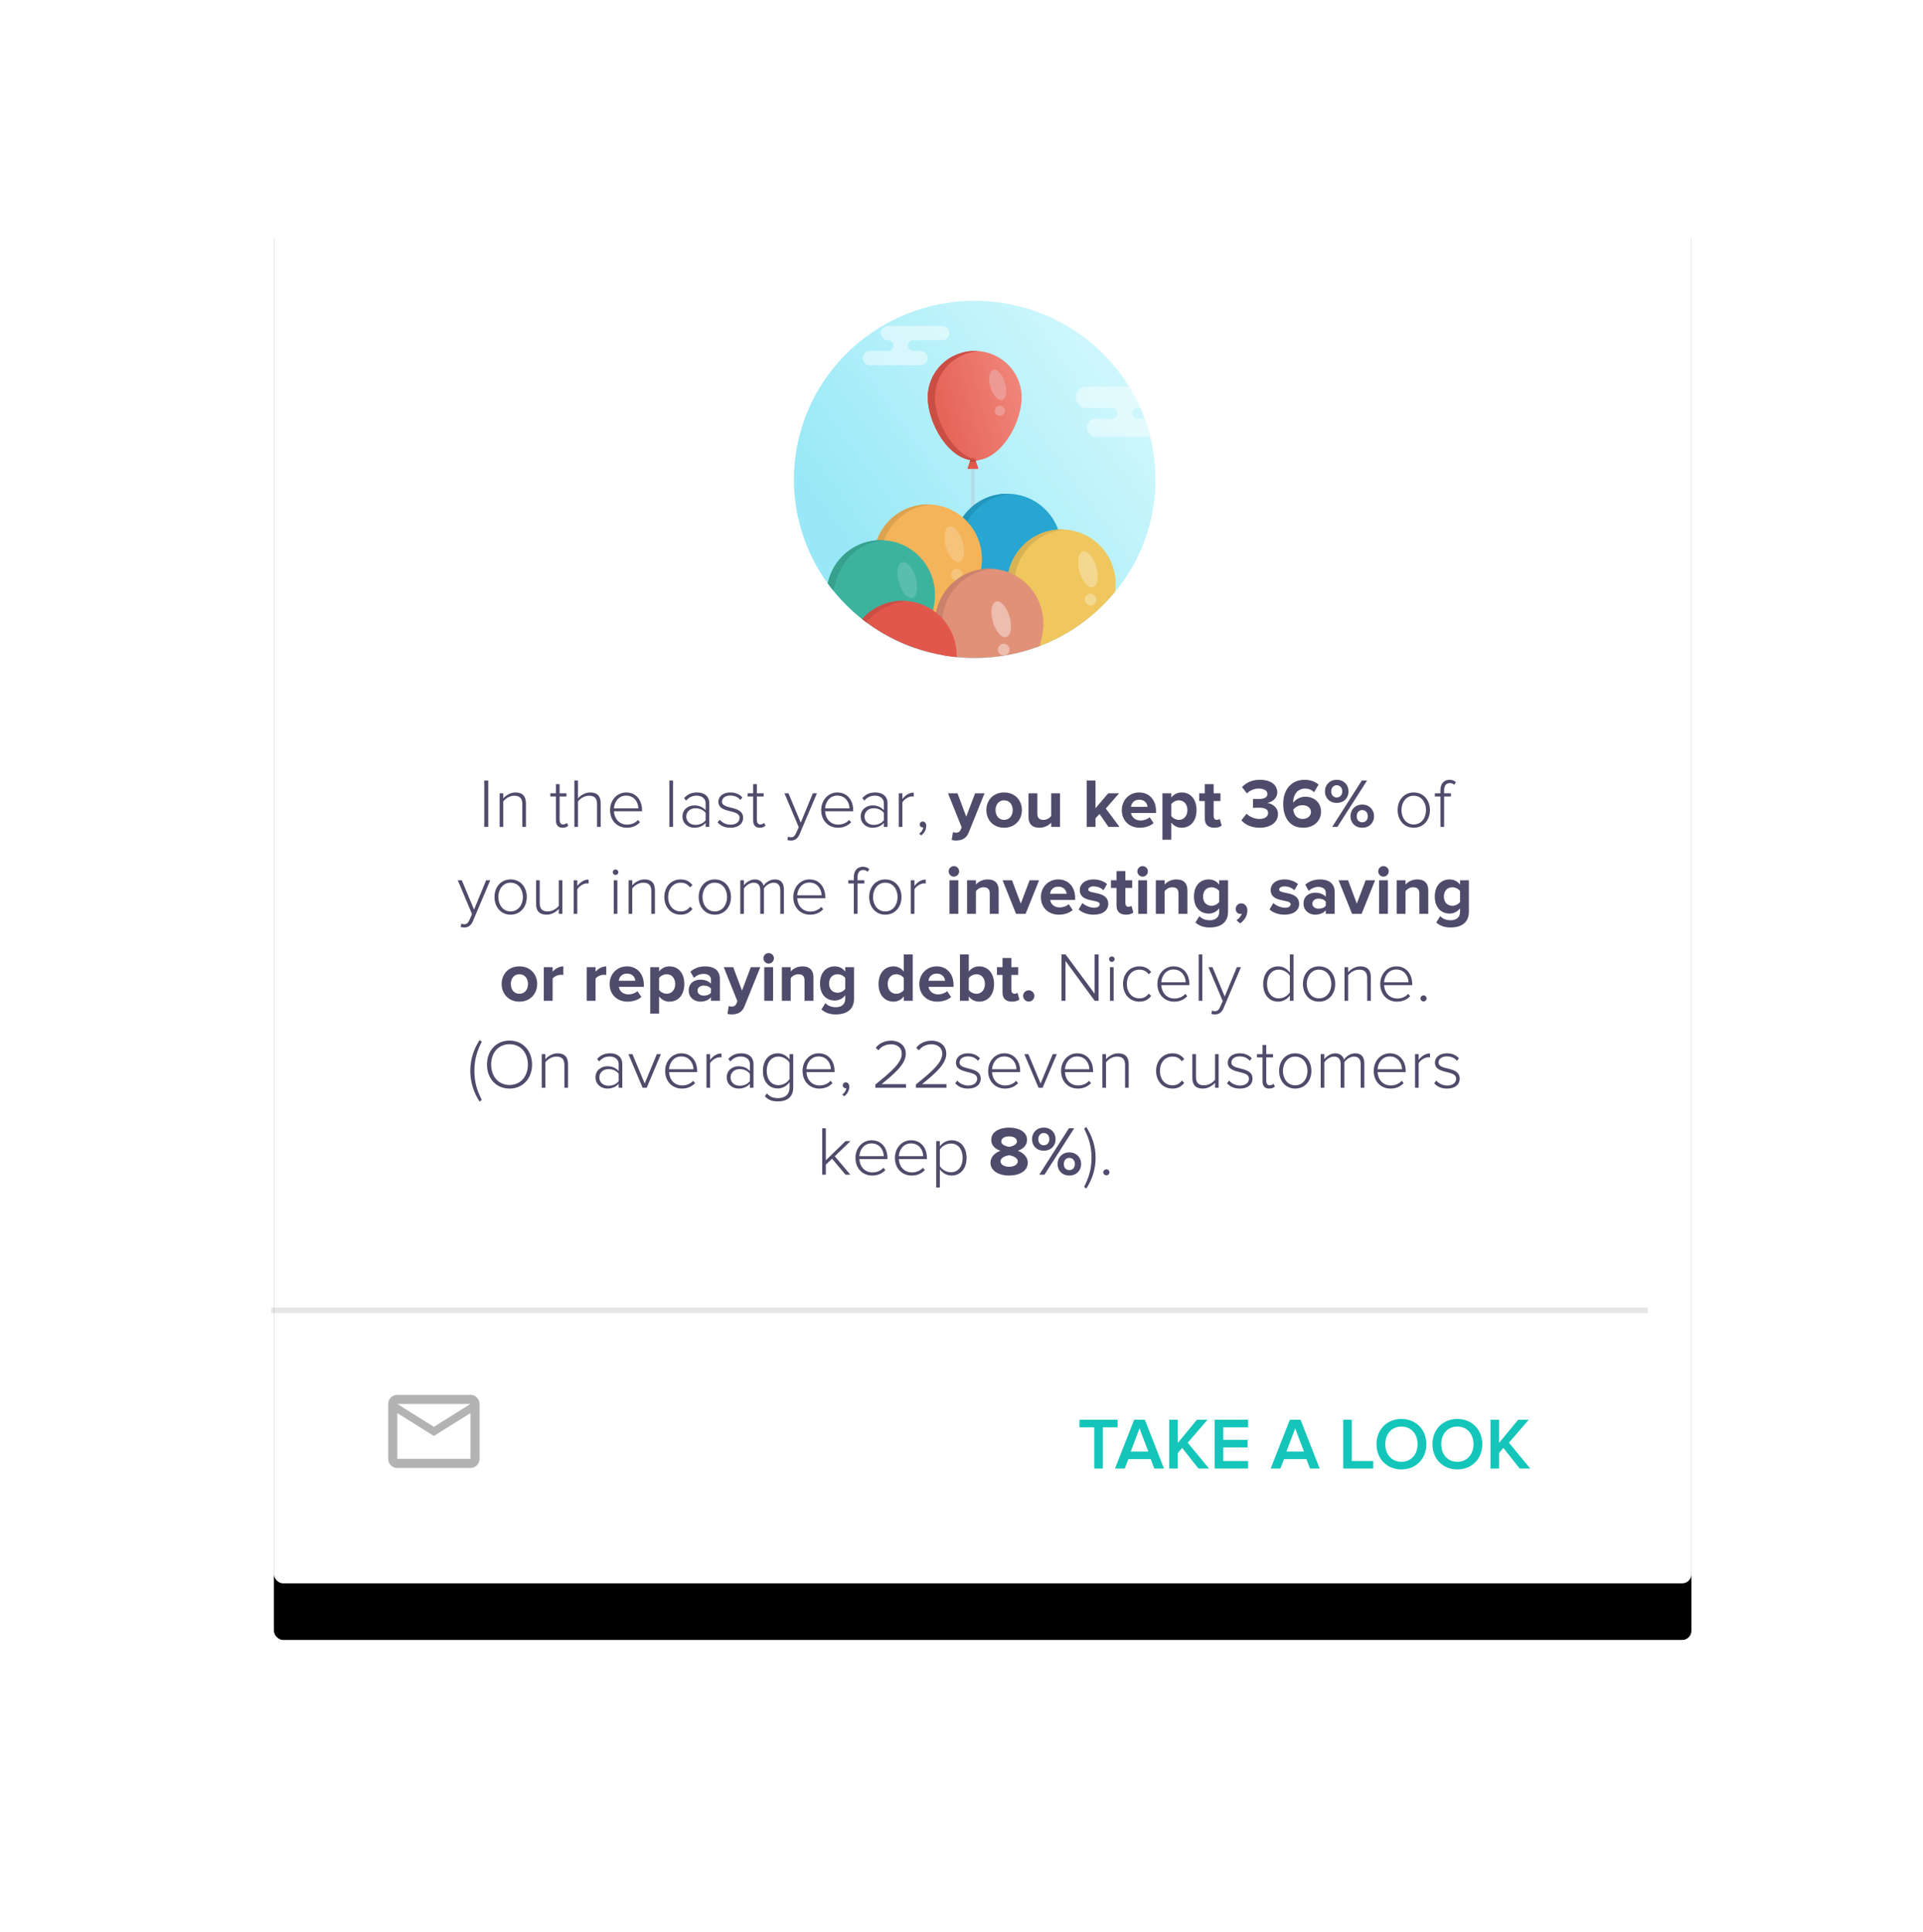 <?xml version="1.0" encoding="UTF-8"?>
<svg width="170px" height="170.85px" viewBox="0 0 170 170.85" version="1.1" xmlns="http://www.w3.org/2000/svg" xmlns:xlink="http://www.w3.org/1999/xlink">
    <!-- Generator: Sketch 52.6 (67491) - http://www.bohemiancoding.com/sketch -->
    <desc>Created with Sketch.</desc>
    <defs>
        <rect id="path-1" x="0.384" y="0.077" width="125.309" height="124.541" rx="0.808"></rect>
        <filter x="-18.8%" y="-14.9%" width="137.5%" height="137.7%" filterUnits="objectBoundingBox" id="filter-2">
            <feOffset dx="0" dy="5" in="SourceAlpha" result="shadowOffsetOuter1"></feOffset>
            <feGaussianBlur stdDeviation="7" in="shadowOffsetOuter1" result="shadowBlurOuter1"></feGaussianBlur>
            <feColorMatrix values="0 0 0 0 0   0 0 0 0 0   0 0 0 0 0  0 0 0 0.104 0" type="matrix" in="shadowBlurOuter1"></feColorMatrix>
        </filter>
        <linearGradient x1="109.693%" y1="3.121%" x2="16.201%" y2="70.494%" id="linearGradient-3">
            <stop stop-color="#C9FAFE" offset="0%"></stop>
            <stop stop-color="#53D9F1" offset="100%"></stop>
        </linearGradient>
        <path d="M31.945,15.785 C31.945,24.502 24.794,31.569 15.973,31.569 C7.151,31.569 0,24.502 0,15.785 C0,7.067 7.151,0 15.973,0 C24.794,0 31.945,7.067 31.945,15.785 Z" id="path-4"></path>
        <linearGradient x1="126.19%" y1="26.798%" x2="-17.595%" y2="72.153%" id="linearGradient-5">
            <stop stop-color="#F39083" offset="0%"></stop>
            <stop stop-color="#E2574C" offset="100%"></stop>
        </linearGradient>
    </defs>
    <g id="Page-1" stroke="none" stroke-width="1" fill="none" fill-rule="evenodd">
        <g id="card/nudge/hey-lookie">
            <g transform="translate(23.832, 15.375)">
                <g id="Mask" fill-rule="nonzero">
                    <use fill="black" fill-opacity="1" filter="url(#filter-2)" xlink:href="#path-1"></use>
                    <use fill="#FFFFFF" xlink:href="#path-1"></use>
                </g>
                <path d="M19.33,57.735 L18.979,57.735 L18.979,53.632 L19.33,53.632 L19.33,57.735 Z M22.663,57.735 L22.343,57.735 L22.343,55.723 C22.343,55.151 22.054,54.979 21.624,54.979 C21.243,54.979 20.849,55.219 20.658,55.49 L20.658,57.735 L20.339,57.735 L20.339,54.764 L20.658,54.764 L20.658,55.213 C20.874,54.955 21.298,54.69 21.728,54.69 C22.331,54.69 22.663,54.985 22.663,55.656 L22.663,57.735 Z M25.898,57.808 C25.505,57.808 25.314,57.568 25.314,57.163 L25.314,55.047 L24.822,55.047 L24.822,54.764 L25.314,54.764 L25.314,53.952 L25.64,53.952 L25.64,54.764 L26.243,54.764 L26.243,55.047 L25.64,55.047 L25.64,57.113 C25.64,57.353 25.738,57.519 25.947,57.519 C26.089,57.519 26.212,57.452 26.28,57.378 L26.403,57.624 C26.286,57.735 26.144,57.808 25.898,57.808 Z M29.269,57.735 L28.949,57.735 L28.949,55.711 C28.949,55.139 28.66,54.979 28.229,54.979 C27.848,54.979 27.454,55.219 27.264,55.49 L27.264,57.735 L26.944,57.735 L26.944,53.632 L27.264,53.632 L27.264,55.213 C27.479,54.955 27.903,54.69 28.334,54.69 C28.936,54.69 29.269,54.973 29.269,55.643 L29.269,57.735 Z M31.581,57.808 C30.714,57.808 30.099,57.163 30.099,56.246 C30.099,55.385 30.702,54.69 31.526,54.69 C32.43,54.69 32.928,55.404 32.928,56.265 L32.928,56.351 L30.443,56.351 C30.474,56.997 30.905,57.532 31.606,57.532 C31.981,57.532 32.325,57.39 32.577,57.12 L32.743,57.329 C32.448,57.636 32.073,57.808 31.581,57.808 Z M32.602,56.099 C32.596,55.594 32.264,54.967 31.52,54.967 C30.818,54.967 30.468,55.582 30.443,56.099 L32.602,56.099 Z M35.665,57.735 L35.345,57.735 L35.345,53.632 L35.665,53.632 L35.665,57.735 Z M38.869,57.735 L38.549,57.735 L38.549,57.384 C38.285,57.673 37.953,57.808 37.541,57.808 C37.03,57.808 36.501,57.458 36.501,56.818 C36.501,56.172 37.024,55.834 37.541,55.834 C37.953,55.834 38.291,55.969 38.549,56.258 L38.549,55.656 C38.549,55.213 38.192,54.973 37.756,54.973 C37.381,54.973 37.092,55.102 36.821,55.41 L36.643,55.188 C36.95,54.856 37.295,54.69 37.787,54.69 C38.389,54.69 38.869,54.979 38.869,55.643 L38.869,57.735 Z M37.651,57.556 C38.008,57.556 38.34,57.421 38.549,57.15 L38.549,56.498 C38.34,56.222 38.008,56.086 37.651,56.086 C37.165,56.086 36.839,56.4 36.839,56.824 C36.839,57.243 37.165,57.556 37.651,57.556 Z M40.751,57.808 C40.271,57.808 39.902,57.667 39.607,57.335 L39.798,57.101 C39.988,57.341 40.339,57.538 40.757,57.538 C41.255,57.538 41.55,57.279 41.55,56.935 C41.55,56.123 39.675,56.584 39.675,55.514 C39.675,55.059 40.062,54.69 40.732,54.69 C41.243,54.69 41.581,54.887 41.796,55.127 L41.618,55.354 C41.446,55.121 41.126,54.961 40.732,54.961 C40.271,54.961 39.994,55.195 39.994,55.502 C39.994,56.246 41.864,55.791 41.864,56.935 C41.864,57.415 41.495,57.808 40.751,57.808 Z M43.334,57.808 C42.94,57.808 42.75,57.568 42.75,57.163 L42.75,55.047 L42.258,55.047 L42.258,54.764 L42.75,54.764 L42.75,53.952 L43.076,53.952 L43.076,54.764 L43.678,54.764 L43.678,55.047 L43.076,55.047 L43.076,57.113 C43.076,57.353 43.174,57.519 43.383,57.519 C43.525,57.519 43.648,57.452 43.715,57.378 L43.838,57.624 C43.721,57.735 43.58,57.808 43.334,57.808 Z M45.776,58.897 L45.831,58.602 C45.899,58.632 46.015,58.651 46.089,58.651 C46.286,58.651 46.421,58.571 46.544,58.288 L46.778,57.759 L45.517,54.764 L45.874,54.764 L46.956,57.359 L48.027,54.764 L48.389,54.764 L46.852,58.386 C46.692,58.762 46.44,58.94 46.095,58.94 C45.991,58.94 45.856,58.922 45.776,58.897 Z M50.247,57.808 C49.38,57.808 48.765,57.163 48.765,56.246 C48.765,55.385 49.367,54.69 50.191,54.69 C51.095,54.69 51.594,55.404 51.594,56.265 L51.594,56.351 L49.109,56.351 C49.14,56.997 49.57,57.532 50.271,57.532 C50.646,57.532 50.991,57.39 51.243,57.12 L51.409,57.329 C51.114,57.636 50.739,57.808 50.247,57.808 Z M51.268,56.099 C51.262,55.594 50.929,54.967 50.185,54.967 C49.484,54.967 49.134,55.582 49.109,56.099 L51.268,56.099 Z M54.626,57.735 L54.306,57.735 L54.306,57.384 C54.041,57.673 53.709,57.808 53.297,57.808 C52.787,57.808 52.258,57.458 52.258,56.818 C52.258,56.172 52.781,55.834 53.297,55.834 C53.709,55.834 54.048,55.969 54.306,56.258 L54.306,55.656 C54.306,55.213 53.949,54.973 53.512,54.973 C53.137,54.973 52.848,55.102 52.578,55.41 L52.399,55.188 C52.707,54.856 53.051,54.69 53.543,54.69 C54.146,54.69 54.626,54.979 54.626,55.643 L54.626,57.735 Z M53.408,57.556 C53.765,57.556 54.097,57.421 54.306,57.15 L54.306,56.498 C54.097,56.222 53.765,56.086 53.408,56.086 C52.922,56.086 52.596,56.4 52.596,56.824 C52.596,57.243 52.922,57.556 53.408,57.556 Z M55.942,57.735 L55.622,57.735 L55.622,54.764 L55.942,54.764 L55.942,55.274 C56.194,54.942 56.532,54.703 56.944,54.703 L56.944,55.053 C56.889,55.041 56.846,55.041 56.784,55.041 C56.483,55.041 56.077,55.311 55.942,55.57 L55.942,57.735 Z M58.051,57.648 C58.051,57.993 57.848,58.319 57.608,58.485 L57.43,58.337 C57.627,58.202 57.775,57.962 57.787,57.771 C57.787,57.771 57.744,57.778 57.725,57.778 C57.578,57.778 57.473,57.667 57.473,57.519 C57.473,57.378 57.59,57.255 57.738,57.255 C57.904,57.255 58.051,57.396 58.051,57.648 Z M60.302,58.891 L60.413,58.196 C60.481,58.227 60.585,58.245 60.659,58.245 C60.862,58.245 60.997,58.19 61.071,58.03 L61.182,57.771 L59.976,54.764 L60.813,54.764 L61.588,56.83 L62.369,54.764 L63.205,54.764 L61.809,58.22 C61.588,58.78 61.194,58.928 60.684,58.94 C60.597,58.94 60.394,58.922 60.302,58.891 Z M64.933,57.808 C63.955,57.808 63.365,57.089 63.365,56.246 C63.365,55.404 63.955,54.69 64.933,54.69 C65.917,54.69 66.508,55.404 66.508,56.246 C66.508,57.089 65.917,57.808 64.933,57.808 Z M64.933,57.113 C65.425,57.113 65.696,56.714 65.696,56.246 C65.696,55.785 65.425,55.385 64.933,55.385 C64.447,55.385 64.177,55.785 64.177,56.246 C64.177,56.714 64.447,57.113 64.933,57.113 Z M69.878,57.735 L69.097,57.735 L69.097,57.359 C68.894,57.581 68.537,57.808 68.051,57.808 C67.399,57.808 67.092,57.452 67.092,56.874 L67.092,54.764 L67.873,54.764 L67.873,56.566 C67.873,56.978 68.088,57.113 68.42,57.113 C68.722,57.113 68.962,56.947 69.097,56.775 L69.097,54.764 L69.878,54.764 L69.878,57.735 Z M75.136,57.735 L74.159,57.735 L73.371,56.591 L73.015,56.972 L73.015,57.735 L72.234,57.735 L72.234,53.632 L73.015,53.632 L73.015,56.086 L74.14,54.764 L75.099,54.764 L73.925,56.111 L75.136,57.735 Z M76.926,57.808 C76.022,57.808 75.339,57.199 75.339,56.246 C75.339,55.385 75.979,54.69 76.877,54.69 C77.769,54.69 78.365,55.354 78.365,56.32 L78.365,56.505 L76.157,56.505 C76.213,56.867 76.508,57.169 77.012,57.169 C77.264,57.169 77.609,57.064 77.799,56.88 L78.15,57.396 C77.855,57.667 77.387,57.808 76.926,57.808 Z M77.615,55.963 C77.59,55.68 77.393,55.33 76.877,55.33 C76.391,55.33 76.182,55.668 76.151,55.963 L77.615,55.963 Z M80.628,57.808 C80.278,57.808 79.958,57.661 79.712,57.353 L79.712,58.866 L78.931,58.866 L78.931,54.764 L79.712,54.764 L79.712,55.139 C79.94,54.85 80.266,54.69 80.628,54.69 C81.391,54.69 81.945,55.256 81.945,56.246 C81.945,57.236 81.391,57.808 80.628,57.808 Z M80.382,57.113 C80.831,57.113 81.139,56.763 81.139,56.246 C81.139,55.736 80.831,55.385 80.382,55.385 C80.13,55.385 79.847,55.527 79.712,55.723 L79.712,56.769 C79.841,56.96 80.13,57.113 80.382,57.113 Z M83.513,57.808 C82.966,57.808 82.676,57.525 82.676,56.99 L82.676,55.447 L82.184,55.447 L82.184,54.764 L82.676,54.764 L82.676,53.952 L83.458,53.952 L83.458,54.764 L84.06,54.764 L84.06,55.447 L83.458,55.447 L83.458,56.781 C83.458,56.972 83.556,57.113 83.728,57.113 C83.845,57.113 83.956,57.07 83.999,57.021 L84.165,57.618 C84.048,57.722 83.839,57.808 83.513,57.808 Z M87.529,57.808 C86.779,57.808 86.213,57.519 85.911,57.15 L86.373,56.566 C86.649,56.861 87.098,57.033 87.498,57.033 C87.996,57.033 88.273,56.818 88.273,56.511 C88.273,56.185 88.021,56.037 87.449,56.037 C87.277,56.037 87,56.043 86.939,56.049 L86.939,55.262 C87.012,55.268 87.295,55.268 87.449,55.268 C87.904,55.268 88.212,55.133 88.212,54.832 C88.212,54.506 87.873,54.346 87.449,54.346 C87.049,54.346 86.693,54.493 86.403,54.77 L85.967,54.223 C86.299,53.848 86.816,53.571 87.535,53.571 C88.495,53.571 89.085,54.001 89.085,54.684 C89.085,55.201 88.642,55.539 88.187,55.619 C88.605,55.662 89.146,55.988 89.146,56.603 C89.146,57.31 88.513,57.808 87.529,57.808 Z M91.379,57.808 C90.13,57.808 89.608,56.849 89.608,55.693 C89.608,54.45 90.309,53.571 91.52,53.571 C92.019,53.571 92.437,53.737 92.732,53.995 L92.338,54.666 C92.117,54.457 91.883,54.346 91.52,54.346 C90.918,54.346 90.493,54.856 90.493,55.508 C90.493,55.539 90.493,55.564 90.499,55.594 C90.69,55.318 91.102,55.065 91.551,55.065 C92.289,55.065 92.953,55.527 92.953,56.4 C92.953,57.199 92.314,57.808 91.379,57.808 Z M91.33,57.033 C91.803,57.033 92.062,56.714 92.062,56.431 C92.062,56 91.693,55.816 91.305,55.816 C90.998,55.816 90.696,55.957 90.499,56.203 C90.536,56.597 90.758,57.033 91.33,57.033 Z M94.337,55.613 C93.71,55.613 93.298,55.17 93.298,54.598 C93.298,54.02 93.71,53.571 94.337,53.571 C94.971,53.571 95.383,54.02 95.383,54.598 C95.383,55.17 94.971,55.613 94.337,55.613 Z M94.399,57.735 L93.937,57.735 L96.557,53.632 L97.025,53.632 L94.399,57.735 Z M96.594,57.808 C95.967,57.808 95.555,57.366 95.555,56.794 C95.555,56.215 95.967,55.76 96.594,55.76 C97.222,55.76 97.64,56.215 97.64,56.794 C97.64,57.366 97.222,57.808 96.594,57.808 Z M94.337,55.133 C94.62,55.133 94.829,54.924 94.829,54.598 C94.829,54.26 94.62,54.051 94.337,54.051 C94.06,54.051 93.851,54.26 93.851,54.598 C93.851,54.924 94.06,55.133 94.337,55.133 Z M96.594,57.329 C96.877,57.329 97.086,57.126 97.086,56.794 C97.086,56.455 96.877,56.246 96.594,56.246 C96.311,56.246 96.108,56.455 96.108,56.794 C96.108,57.126 96.311,57.329 96.594,57.329 Z M101.145,57.808 C100.278,57.808 99.725,57.113 99.725,56.246 C99.725,55.379 100.278,54.69 101.145,54.69 C102.025,54.69 102.578,55.379 102.578,56.246 C102.578,57.113 102.025,57.808 101.145,57.808 Z M101.145,57.519 C101.846,57.519 102.234,56.91 102.234,56.246 C102.234,55.588 101.846,54.979 101.145,54.979 C100.457,54.979 100.063,55.588 100.063,56.246 C100.063,56.91 100.457,57.519 101.145,57.519 Z M103.833,57.735 L103.507,57.735 L103.507,55.047 L103.015,55.047 L103.015,54.764 L103.507,54.764 L103.507,54.493 C103.507,53.915 103.815,53.571 104.313,53.571 C104.522,53.571 104.688,53.614 104.879,53.78 L104.725,54.014 C104.626,53.921 104.503,53.86 104.343,53.86 C104.005,53.86 103.833,54.094 103.833,54.493 L103.833,54.764 L104.436,54.764 L104.436,55.047 L103.833,55.047 L103.833,57.735 Z M16.894,66.585 L16.95,66.289 C17.017,66.32 17.134,66.339 17.208,66.339 C17.405,66.339 17.54,66.259 17.663,65.976 L17.897,65.447 L16.636,62.452 L16.993,62.452 L18.075,65.047 L19.145,62.452 L19.508,62.452 L17.971,66.074 C17.811,66.449 17.559,66.628 17.214,66.628 C17.11,66.628 16.974,66.609 16.894,66.585 Z M21.304,65.496 C20.437,65.496 19.883,64.801 19.883,63.934 C19.883,63.067 20.437,62.378 21.304,62.378 C22.184,62.378 22.737,63.067 22.737,63.934 C22.737,64.801 22.184,65.496 21.304,65.496 Z M21.304,65.207 C22.005,65.207 22.393,64.598 22.393,63.934 C22.393,63.276 22.005,62.667 21.304,62.667 C20.615,62.667 20.222,63.276 20.222,63.934 C20.222,64.598 20.615,65.207 21.304,65.207 Z M25.886,65.422 L25.566,65.422 L25.566,64.986 C25.326,65.256 24.927,65.496 24.496,65.496 C23.893,65.496 23.561,65.213 23.561,64.543 L23.561,62.452 L23.881,62.452 L23.881,64.469 C23.881,65.047 24.17,65.207 24.601,65.207 C24.982,65.207 25.369,64.979 25.566,64.715 L25.566,62.452 L25.886,62.452 L25.886,65.422 Z M27.202,65.422 L26.882,65.422 L26.882,62.452 L27.202,62.452 L27.202,62.962 C27.454,62.63 27.793,62.39 28.205,62.39 L28.205,62.741 C28.149,62.728 28.106,62.728 28.045,62.728 C27.743,62.728 27.337,62.999 27.202,63.257 L27.202,65.422 Z M30.585,61.984 C30.456,61.984 30.339,61.874 30.339,61.738 C30.339,61.603 30.456,61.498 30.585,61.498 C30.72,61.498 30.831,61.603 30.831,61.738 C30.831,61.874 30.72,61.984 30.585,61.984 Z M30.745,65.422 L30.425,65.422 L30.425,62.452 L30.745,62.452 L30.745,65.422 Z M34.066,65.422 L33.746,65.422 L33.746,63.411 C33.746,62.839 33.457,62.667 33.026,62.667 C32.645,62.667 32.251,62.907 32.061,63.177 L32.061,65.422 L31.741,65.422 L31.741,62.452 L32.061,62.452 L32.061,62.901 C32.276,62.642 32.7,62.378 33.131,62.378 C33.734,62.378 34.066,62.673 34.066,63.343 L34.066,65.422 Z M36.335,65.496 C35.462,65.496 34.896,64.801 34.896,63.934 C34.896,63.067 35.462,62.378 36.335,62.378 C36.852,62.378 37.147,62.581 37.387,62.882 L37.165,63.079 C36.95,62.784 36.679,62.667 36.354,62.667 C35.659,62.667 35.234,63.22 35.234,63.934 C35.234,64.647 35.659,65.207 36.354,65.207 C36.679,65.207 36.95,65.084 37.165,64.789 L37.387,64.986 C37.147,65.293 36.852,65.496 36.335,65.496 Z M39.355,65.496 C38.488,65.496 37.934,64.801 37.934,63.934 C37.934,63.067 38.488,62.378 39.355,62.378 C40.234,62.378 40.788,63.067 40.788,63.934 C40.788,64.801 40.234,65.496 39.355,65.496 Z M39.355,65.207 C40.056,65.207 40.443,64.598 40.443,63.934 C40.443,63.276 40.056,62.667 39.355,62.667 C38.666,62.667 38.272,63.276 38.272,63.934 C38.272,64.598 38.666,65.207 39.355,65.207 Z M45.468,65.422 L45.148,65.422 L45.148,63.343 C45.148,62.925 44.97,62.667 44.552,62.667 C44.232,62.667 43.869,62.901 43.703,63.171 L43.703,65.422 L43.377,65.422 L43.377,63.343 C43.377,62.925 43.205,62.667 42.787,62.667 C42.467,62.667 42.11,62.907 41.932,63.177 L41.932,65.422 L41.612,65.422 L41.612,62.452 L41.932,62.452 L41.932,62.901 C42.055,62.71 42.461,62.378 42.891,62.378 C43.352,62.378 43.598,62.649 43.672,62.938 C43.838,62.661 44.238,62.378 44.656,62.378 C45.204,62.378 45.468,62.685 45.468,63.282 L45.468,65.422 Z M47.781,65.496 C46.913,65.496 46.298,64.85 46.298,63.934 C46.298,63.073 46.901,62.378 47.725,62.378 C48.629,62.378 49.127,63.091 49.127,63.952 L49.127,64.038 L46.643,64.038 C46.673,64.684 47.104,65.219 47.805,65.219 C48.18,65.219 48.525,65.078 48.777,64.807 L48.943,65.016 C48.648,65.324 48.273,65.496 47.781,65.496 Z M48.801,63.786 C48.795,63.282 48.463,62.655 47.719,62.655 C47.018,62.655 46.667,63.27 46.643,63.786 L48.801,63.786 Z M51.975,65.422 L51.649,65.422 L51.649,62.735 L51.157,62.735 L51.157,62.452 L51.649,62.452 L51.649,62.181 C51.649,61.603 51.956,61.259 52.455,61.259 C52.664,61.259 52.83,61.302 53.02,61.468 L52.867,61.701 C52.768,61.609 52.645,61.548 52.485,61.548 C52.147,61.548 51.975,61.781 51.975,62.181 L51.975,62.452 L52.578,62.452 L52.578,62.735 L51.975,62.735 L51.975,65.422 Z M54.429,65.496 C53.562,65.496 53.008,64.801 53.008,63.934 C53.008,63.067 53.562,62.378 54.429,62.378 C55.308,62.378 55.862,63.067 55.862,63.934 C55.862,64.801 55.308,65.496 54.429,65.496 Z M54.429,65.207 C55.13,65.207 55.517,64.598 55.517,63.934 C55.517,63.276 55.13,62.667 54.429,62.667 C53.74,62.667 53.346,63.276 53.346,63.934 C53.346,64.598 53.74,65.207 54.429,65.207 Z M57.006,65.422 L56.686,65.422 L56.686,62.452 L57.006,62.452 L57.006,62.962 C57.258,62.63 57.596,62.39 58.008,62.39 L58.008,62.741 C57.953,62.728 57.91,62.728 57.848,62.728 C57.547,62.728 57.141,62.999 57.006,63.257 L57.006,65.422 Z M60.493,62.132 C60.241,62.132 60.032,61.923 60.032,61.664 C60.032,61.406 60.241,61.203 60.493,61.203 C60.751,61.203 60.96,61.406 60.96,61.664 C60.96,61.923 60.751,62.132 60.493,62.132 Z M60.886,65.422 L60.105,65.422 L60.105,62.452 L60.886,62.452 L60.886,65.422 Z M64.454,65.422 L63.666,65.422 L63.666,63.626 C63.666,63.214 63.451,63.073 63.119,63.073 C62.811,63.073 62.578,63.245 62.442,63.417 L62.442,65.422 L61.661,65.422 L61.661,62.452 L62.442,62.452 L62.442,62.833 C62.633,62.612 63.002,62.378 63.482,62.378 C64.14,62.378 64.454,62.747 64.454,63.325 L64.454,65.422 Z M66.834,65.422 L65.991,65.422 L64.798,62.452 L65.634,62.452 L66.409,64.518 L67.19,62.452 L68.027,62.452 L66.834,65.422 Z M69.773,65.496 C68.869,65.496 68.187,64.887 68.187,63.934 C68.187,63.073 68.826,62.378 69.724,62.378 C70.616,62.378 71.213,63.042 71.213,64.008 L71.213,64.192 L69.005,64.192 C69.06,64.555 69.355,64.856 69.86,64.856 C70.112,64.856 70.456,64.752 70.647,64.567 L70.997,65.084 C70.702,65.355 70.235,65.496 69.773,65.496 Z M70.462,63.651 C70.438,63.368 70.241,63.018 69.724,63.018 C69.238,63.018 69.029,63.356 68.999,63.651 L70.462,63.651 Z M72.849,65.496 C72.332,65.496 71.834,65.324 71.52,65.035 L71.858,64.469 C72.08,64.678 72.516,64.881 72.885,64.881 C73.224,64.881 73.384,64.752 73.384,64.567 C73.384,64.081 71.625,64.481 71.625,63.313 C71.625,62.815 72.055,62.378 72.842,62.378 C73.341,62.378 73.74,62.55 74.036,62.784 L73.722,63.337 C73.543,63.153 73.205,62.993 72.842,62.993 C72.559,62.993 72.375,63.116 72.375,63.282 C72.375,63.719 74.14,63.35 74.14,64.549 C74.14,65.096 73.673,65.496 72.849,65.496 Z M75.708,65.496 C75.161,65.496 74.872,65.213 74.872,64.678 L74.872,63.134 L74.38,63.134 L74.38,62.452 L74.872,62.452 L74.872,61.64 L75.653,61.64 L75.653,62.452 L76.256,62.452 L76.256,63.134 L75.653,63.134 L75.653,64.469 C75.653,64.66 75.751,64.801 75.924,64.801 C76.04,64.801 76.151,64.758 76.194,64.709 L76.36,65.305 C76.243,65.41 76.034,65.496 75.708,65.496 Z M77.178,62.132 C76.926,62.132 76.717,61.923 76.717,61.664 C76.717,61.406 76.926,61.203 77.178,61.203 C77.437,61.203 77.646,61.406 77.646,61.664 C77.646,61.923 77.437,62.132 77.178,62.132 Z M77.572,65.422 L76.791,65.422 L76.791,62.452 L77.572,62.452 L77.572,65.422 Z M81.139,65.422 L80.352,65.422 L80.352,63.626 C80.352,63.214 80.136,63.073 79.804,63.073 C79.497,63.073 79.263,63.245 79.128,63.417 L79.128,65.422 L78.347,65.422 L78.347,62.452 L79.128,62.452 L79.128,62.833 C79.318,62.612 79.687,62.378 80.167,62.378 C80.825,62.378 81.139,62.747 81.139,63.325 L81.139,65.422 Z M83.125,66.628 C82.621,66.628 82.221,66.511 81.846,66.185 L82.197,65.625 C82.437,65.883 82.756,65.988 83.125,65.988 C83.501,65.988 83.95,65.828 83.95,65.225 L83.95,64.936 C83.716,65.232 83.396,65.398 83.027,65.398 C82.289,65.398 81.717,64.881 81.717,63.891 C81.717,62.919 82.277,62.378 83.027,62.378 C83.384,62.378 83.71,62.526 83.95,62.833 L83.95,62.452 L84.731,62.452 L84.731,65.225 C84.731,66.351 83.857,66.628 83.125,66.628 Z M83.279,64.709 C83.531,64.709 83.814,64.561 83.95,64.371 L83.95,63.405 C83.814,63.214 83.531,63.073 83.279,63.073 C82.83,63.073 82.523,63.38 82.523,63.891 C82.523,64.401 82.83,64.709 83.279,64.709 Z M86.44,65.121 C86.44,65.582 86.188,65.994 85.807,66.265 L85.469,65.988 C85.665,65.883 85.893,65.625 85.942,65.41 C85.924,65.416 85.875,65.428 85.825,65.428 C85.592,65.428 85.407,65.244 85.407,64.986 C85.407,64.715 85.629,64.494 85.893,64.494 C86.182,64.494 86.44,64.721 86.44,65.121 Z M89.725,65.496 C89.208,65.496 88.71,65.324 88.396,65.035 L88.734,64.469 C88.956,64.678 89.392,64.881 89.761,64.881 C90.1,64.881 90.26,64.752 90.26,64.567 C90.26,64.081 88.501,64.481 88.501,63.313 C88.501,62.815 88.931,62.378 89.718,62.378 C90.217,62.378 90.616,62.55 90.912,62.784 L90.598,63.337 C90.42,63.153 90.081,62.993 89.718,62.993 C89.435,62.993 89.251,63.116 89.251,63.282 C89.251,63.719 91.016,63.35 91.016,64.549 C91.016,65.096 90.549,65.496 89.725,65.496 Z M94.159,65.422 L93.372,65.422 L93.372,65.109 C93.169,65.355 92.818,65.496 92.431,65.496 C91.957,65.496 91.404,65.176 91.404,64.512 C91.404,63.811 91.957,63.553 92.431,63.553 C92.83,63.553 93.175,63.682 93.372,63.915 L93.372,63.54 C93.372,63.239 93.113,63.042 92.72,63.042 C92.406,63.042 92.111,63.165 91.865,63.393 L91.557,62.845 C91.92,62.519 92.388,62.378 92.855,62.378 C93.538,62.378 94.159,62.649 94.159,63.503 L94.159,65.422 Z M92.744,64.967 C92.996,64.967 93.242,64.881 93.372,64.709 L93.372,64.34 C93.242,64.168 92.996,64.075 92.744,64.075 C92.437,64.075 92.185,64.241 92.185,64.524 C92.185,64.807 92.437,64.967 92.744,64.967 Z M96.539,65.422 L95.696,65.422 L94.503,62.452 L95.34,62.452 L96.115,64.518 L96.896,62.452 L97.732,62.452 L96.539,65.422 Z M98.47,62.132 C98.218,62.132 98.009,61.923 98.009,61.664 C98.009,61.406 98.218,61.203 98.47,61.203 C98.728,61.203 98.937,61.406 98.937,61.664 C98.937,61.923 98.728,62.132 98.47,62.132 Z M98.864,65.422 L98.083,65.422 L98.083,62.452 L98.864,62.452 L98.864,65.422 Z M102.431,65.422 L101.644,65.422 L101.644,63.626 C101.644,63.214 101.428,63.073 101.096,63.073 C100.789,63.073 100.555,63.245 100.42,63.417 L100.42,65.422 L99.639,65.422 L99.639,62.452 L100.42,62.452 L100.42,62.833 C100.61,62.612 100.979,62.378 101.459,62.378 C102.117,62.378 102.431,62.747 102.431,63.325 L102.431,65.422 Z M104.417,66.628 C103.913,66.628 103.513,66.511 103.138,66.185 L103.489,65.625 C103.728,65.883 104.048,65.988 104.417,65.988 C104.792,65.988 105.241,65.828 105.241,65.225 L105.241,64.936 C105.008,65.232 104.688,65.398 104.319,65.398 C103.581,65.398 103.009,64.881 103.009,63.891 C103.009,62.919 103.569,62.378 104.319,62.378 C104.676,62.378 105.002,62.526 105.241,62.833 L105.241,62.452 L106.022,62.452 L106.022,65.225 C106.022,66.351 105.149,66.628 104.417,66.628 Z M104.571,64.709 C104.823,64.709 105.106,64.561 105.241,64.371 L105.241,63.405 C105.106,63.214 104.823,63.073 104.571,63.073 C104.122,63.073 103.815,63.38 103.815,63.891 C103.815,64.401 104.122,64.709 104.571,64.709 Z M22.082,73.184 C21.104,73.184 20.514,72.464 20.514,71.622 C20.514,70.779 21.104,70.066 22.082,70.066 C23.066,70.066 23.657,70.779 23.657,71.622 C23.657,72.464 23.066,73.184 22.082,73.184 Z M22.082,72.489 C22.574,72.489 22.845,72.089 22.845,71.622 C22.845,71.16 22.574,70.761 22.082,70.761 C21.596,70.761 21.326,71.16 21.326,71.622 C21.326,72.089 21.596,72.489 22.082,72.489 Z M25.022,73.11 L24.241,73.11 L24.241,70.139 L25.022,70.139 L25.022,70.539 C25.237,70.281 25.6,70.066 25.969,70.066 L25.969,70.828 C25.914,70.816 25.846,70.81 25.754,70.81 C25.495,70.81 25.151,70.957 25.022,71.148 L25.022,73.11 Z M28.817,73.11 L28.035,73.11 L28.035,70.139 L28.817,70.139 L28.817,70.539 C29.032,70.281 29.395,70.066 29.764,70.066 L29.764,70.828 C29.708,70.816 29.641,70.81 29.548,70.81 C29.29,70.81 28.946,70.957 28.817,71.148 L28.817,73.11 Z M31.646,73.184 C30.742,73.184 30.059,72.575 30.059,71.622 C30.059,70.761 30.698,70.066 31.596,70.066 C32.488,70.066 33.085,70.73 33.085,71.695 L33.085,71.88 L30.877,71.88 C30.932,72.243 31.227,72.544 31.732,72.544 C31.984,72.544 32.328,72.44 32.519,72.255 L32.869,72.772 C32.574,73.042 32.107,73.184 31.646,73.184 Z M32.334,71.339 C32.31,71.056 32.113,70.705 31.596,70.705 C31.111,70.705 30.901,71.043 30.871,71.339 L32.334,71.339 Z M35.348,73.184 C34.997,73.184 34.678,73.036 34.432,72.729 L34.432,74.242 L33.651,74.242 L33.651,70.139 L34.432,70.139 L34.432,70.515 C34.659,70.225 34.985,70.066 35.348,70.066 C36.111,70.066 36.664,70.631 36.664,71.622 C36.664,72.612 36.111,73.184 35.348,73.184 Z M35.102,72.489 C35.551,72.489 35.858,72.138 35.858,71.622 C35.858,71.111 35.551,70.761 35.102,70.761 C34.85,70.761 34.567,70.902 34.432,71.099 L34.432,72.144 C34.561,72.335 34.85,72.489 35.102,72.489 Z M39.807,73.11 L39.02,73.11 L39.02,72.796 C38.817,73.042 38.466,73.184 38.079,73.184 C37.605,73.184 37.052,72.864 37.052,72.2 C37.052,71.499 37.605,71.24 38.079,71.24 C38.478,71.24 38.823,71.369 39.02,71.603 L39.02,71.228 C39.02,70.927 38.761,70.73 38.368,70.73 C38.054,70.73 37.759,70.853 37.513,71.08 L37.205,70.533 C37.568,70.207 38.036,70.066 38.503,70.066 C39.186,70.066 39.807,70.336 39.807,71.191 L39.807,73.11 Z M38.392,72.655 C38.644,72.655 38.89,72.569 39.02,72.396 L39.02,72.027 C38.89,71.855 38.644,71.763 38.392,71.763 C38.085,71.763 37.833,71.929 37.833,72.212 C37.833,72.495 38.085,72.655 38.392,72.655 Z M40.477,74.266 L40.588,73.571 C40.656,73.602 40.76,73.62 40.834,73.62 C41.037,73.62 41.172,73.565 41.246,73.405 L41.357,73.147 L40.151,70.139 L40.988,70.139 L41.763,72.206 L42.544,70.139 L43.38,70.139 L41.984,73.596 C41.763,74.155 41.369,74.303 40.859,74.315 C40.772,74.315 40.569,74.297 40.477,74.266 Z M44.118,69.82 C43.866,69.82 43.657,69.61 43.657,69.352 C43.657,69.094 43.866,68.891 44.118,68.891 C44.376,68.891 44.586,69.094 44.586,69.352 C44.586,69.61 44.376,69.82 44.118,69.82 Z M44.512,73.11 L43.731,73.11 L43.731,70.139 L44.512,70.139 L44.512,73.11 Z M48.079,73.11 L47.292,73.11 L47.292,71.314 C47.292,70.902 47.076,70.761 46.744,70.761 C46.437,70.761 46.203,70.933 46.068,71.105 L46.068,73.11 L45.287,73.11 L45.287,70.139 L46.068,70.139 L46.068,70.521 C46.258,70.299 46.627,70.066 47.107,70.066 C47.765,70.066 48.079,70.435 48.079,71.013 L48.079,73.11 Z M50.065,74.315 C49.561,74.315 49.161,74.198 48.786,73.873 L49.137,73.313 C49.376,73.571 49.696,73.676 50.065,73.676 C50.44,73.676 50.889,73.516 50.889,72.913 L50.889,72.624 C50.656,72.919 50.336,73.085 49.967,73.085 C49.229,73.085 48.657,72.569 48.657,71.579 C48.657,70.607 49.217,70.066 49.967,70.066 C50.324,70.066 50.65,70.213 50.889,70.521 L50.889,70.139 L51.67,70.139 L51.67,72.913 C51.67,74.039 50.797,74.315 50.065,74.315 Z M50.219,72.396 C50.471,72.396 50.754,72.249 50.889,72.058 L50.889,71.093 C50.754,70.902 50.471,70.761 50.219,70.761 C49.77,70.761 49.463,71.068 49.463,71.579 C49.463,72.089 49.77,72.396 50.219,72.396 Z M56.855,73.11 L56.068,73.11 L56.068,72.729 C55.834,73.024 55.514,73.184 55.151,73.184 C54.407,73.184 53.835,72.618 53.835,71.622 C53.835,70.656 54.395,70.066 55.151,70.066 C55.502,70.066 55.834,70.213 56.068,70.521 L56.068,69.008 L56.855,69.008 L56.855,73.11 Z M55.397,72.489 C55.656,72.489 55.939,72.347 56.068,72.15 L56.068,71.099 C55.939,70.902 55.656,70.761 55.397,70.761 C54.949,70.761 54.641,71.111 54.641,71.622 C54.641,72.138 54.949,72.489 55.397,72.489 Z M59.026,73.184 C58.122,73.184 57.439,72.575 57.439,71.622 C57.439,70.761 58.079,70.066 58.977,70.066 C59.869,70.066 60.465,70.73 60.465,71.695 L60.465,71.88 L58.257,71.88 C58.313,72.243 58.608,72.544 59.112,72.544 C59.364,72.544 59.709,72.44 59.899,72.255 L60.25,72.772 C59.955,73.042 59.487,73.184 59.026,73.184 Z M59.715,71.339 C59.69,71.056 59.493,70.705 58.977,70.705 C58.491,70.705 58.282,71.043 58.251,71.339 L59.715,71.339 Z M61.812,72.157 C61.947,72.347 62.23,72.489 62.489,72.489 C62.938,72.489 63.239,72.138 63.239,71.622 C63.239,71.111 62.938,70.761 62.489,70.761 C62.23,70.761 61.947,70.908 61.812,71.105 L61.812,72.157 Z M61.812,73.11 L61.031,73.11 L61.031,69.008 L61.812,69.008 L61.812,70.521 C62.046,70.213 62.378,70.066 62.728,70.066 C63.485,70.066 64.045,70.656 64.045,71.622 C64.045,72.618 63.479,73.184 62.728,73.184 C62.372,73.184 62.046,73.024 61.812,72.729 L61.812,73.11 Z M65.631,73.184 C65.084,73.184 64.795,72.901 64.795,72.366 L64.795,70.822 L64.303,70.822 L64.303,70.139 L64.795,70.139 L64.795,69.328 L65.576,69.328 L65.576,70.139 L66.179,70.139 L66.179,70.822 L65.576,70.822 L65.576,72.157 C65.576,72.347 65.674,72.489 65.847,72.489 C65.963,72.489 66.074,72.446 66.117,72.396 L66.283,72.993 C66.166,73.098 65.957,73.184 65.631,73.184 Z M67.114,73.178 C66.843,73.178 66.615,72.95 66.615,72.679 C66.615,72.409 66.843,72.181 67.114,72.181 C67.384,72.181 67.612,72.409 67.612,72.679 C67.612,72.95 67.384,73.178 67.114,73.178 Z M73.288,73.11 L72.944,73.11 L70.361,69.586 L70.361,73.11 L70.01,73.11 L70.01,69.008 L70.367,69.008 L72.938,72.483 L72.938,69.008 L73.288,69.008 L73.288,73.11 Z M74.457,69.672 C74.328,69.672 74.211,69.561 74.211,69.426 C74.211,69.291 74.328,69.186 74.457,69.186 C74.592,69.186 74.703,69.291 74.703,69.426 C74.703,69.561 74.592,69.672 74.457,69.672 Z M74.617,73.11 L74.297,73.11 L74.297,70.139 L74.617,70.139 L74.617,73.11 Z M76.886,73.184 C76.013,73.184 75.447,72.489 75.447,71.622 C75.447,70.754 76.013,70.066 76.886,70.066 C77.403,70.066 77.698,70.269 77.938,70.57 L77.716,70.767 C77.501,70.471 77.231,70.355 76.905,70.355 C76.21,70.355 75.785,70.908 75.785,71.622 C75.785,72.335 76.21,72.895 76.905,72.895 C77.231,72.895 77.501,72.772 77.716,72.476 L77.938,72.673 C77.698,72.981 77.403,73.184 76.886,73.184 Z M79.967,73.184 C79.1,73.184 78.485,72.538 78.485,71.622 C78.485,70.761 79.088,70.066 79.912,70.066 C80.816,70.066 81.314,70.779 81.314,71.64 L81.314,71.726 L78.83,71.726 C78.86,72.372 79.291,72.907 79.992,72.907 C80.367,72.907 80.711,72.766 80.964,72.495 L81.13,72.704 C80.834,73.012 80.459,73.184 79.967,73.184 Z M80.988,71.474 C80.982,70.97 80.65,70.342 79.906,70.342 C79.205,70.342 78.854,70.957 78.83,71.474 L80.988,71.474 Z M82.458,73.11 L82.138,73.11 L82.138,69.008 L82.458,69.008 L82.458,73.11 Z M83.258,74.272 L83.313,73.977 C83.381,74.008 83.498,74.026 83.571,74.026 C83.768,74.026 83.903,73.946 84.026,73.663 L84.26,73.135 L82.999,70.139 L83.356,70.139 L84.438,72.735 L85.509,70.139 L85.871,70.139 L84.334,73.762 C84.174,74.137 83.922,74.315 83.577,74.315 C83.473,74.315 83.338,74.297 83.258,74.272 Z M90.521,73.11 L90.195,73.11 L90.195,72.636 C89.986,72.944 89.605,73.184 89.162,73.184 C88.375,73.184 87.84,72.581 87.84,71.628 C87.84,70.687 88.375,70.066 89.162,70.066 C89.586,70.066 89.961,70.281 90.195,70.619 L90.195,69.008 L90.521,69.008 L90.521,73.11 Z M89.217,72.895 C89.635,72.895 90.023,72.649 90.195,72.366 L90.195,70.896 C90.023,70.607 89.635,70.355 89.217,70.355 C88.559,70.355 88.178,70.908 88.178,71.628 C88.178,72.347 88.559,72.895 89.217,72.895 Z M92.772,73.184 C91.905,73.184 91.351,72.489 91.351,71.622 C91.351,70.754 91.905,70.066 92.772,70.066 C93.651,70.066 94.205,70.754 94.205,71.622 C94.205,72.489 93.651,73.184 92.772,73.184 Z M92.772,72.895 C93.473,72.895 93.861,72.286 93.861,71.622 C93.861,70.964 93.473,70.355 92.772,70.355 C92.083,70.355 91.69,70.964 91.69,71.622 C91.69,72.286 92.083,72.895 92.772,72.895 Z M97.354,73.11 L97.034,73.11 L97.034,71.099 C97.034,70.527 96.745,70.355 96.314,70.355 C95.933,70.355 95.54,70.594 95.349,70.865 L95.349,73.11 L95.029,73.11 L95.029,70.139 L95.349,70.139 L95.349,70.588 C95.564,70.33 95.988,70.066 96.419,70.066 C97.022,70.066 97.354,70.361 97.354,71.031 L97.354,73.11 Z M99.666,73.184 C98.799,73.184 98.184,72.538 98.184,71.622 C98.184,70.761 98.787,70.066 99.611,70.066 C100.515,70.066 101.013,70.779 101.013,71.64 L101.013,71.726 L98.528,71.726 C98.559,72.372 98.99,72.907 99.691,72.907 C100.066,72.907 100.41,72.766 100.663,72.495 L100.829,72.704 C100.533,73.012 100.158,73.184 99.666,73.184 Z M100.687,71.474 C100.681,70.97 100.349,70.342 99.605,70.342 C98.904,70.342 98.553,70.957 98.528,71.474 L100.687,71.474 Z M102.016,73.165 C101.868,73.165 101.739,73.042 101.739,72.895 C101.739,72.753 101.868,72.63 102.016,72.63 C102.163,72.63 102.286,72.753 102.286,72.895 C102.286,73.042 102.163,73.165 102.016,73.165 Z M18.758,81.874 L18.567,82.021 C18.038,81.222 17.743,80.293 17.743,79.303 C17.743,78.313 18.038,77.384 18.567,76.585 L18.758,76.72 C18.37,77.513 18.106,78.233 18.106,79.303 C18.106,80.367 18.37,81.093 18.758,81.874 Z M21.212,80.871 C20.006,80.871 19.219,79.949 19.219,78.75 C19.219,77.55 20.006,76.628 21.212,76.628 C22.411,76.628 23.205,77.55 23.205,78.75 C23.205,79.949 22.411,80.871 21.212,80.871 Z M21.212,80.552 C22.196,80.552 22.836,79.783 22.836,78.75 C22.836,77.71 22.196,76.948 21.212,76.948 C20.222,76.948 19.588,77.71 19.588,78.75 C19.588,79.783 20.222,80.552 21.212,80.552 Z M26.384,80.798 L26.064,80.798 L26.064,78.786 C26.064,78.215 25.775,78.042 25.345,78.042 C24.963,78.042 24.57,78.282 24.379,78.553 L24.379,80.798 L24.059,80.798 L24.059,77.827 L24.379,77.827 L24.379,78.276 C24.594,78.018 25.019,77.753 25.449,77.753 C26.052,77.753 26.384,78.048 26.384,78.719 L26.384,80.798 Z M31.181,80.798 L30.861,80.798 L30.861,80.447 C30.597,80.736 30.265,80.871 29.853,80.871 C29.342,80.871 28.813,80.521 28.813,79.881 C28.813,79.235 29.336,78.897 29.853,78.897 C30.265,78.897 30.603,79.033 30.861,79.322 L30.861,78.719 C30.861,78.276 30.505,78.036 30.068,78.036 C29.693,78.036 29.404,78.165 29.133,78.473 L28.955,78.251 C29.262,77.919 29.607,77.753 30.099,77.753 C30.702,77.753 31.181,78.042 31.181,78.707 L31.181,80.798 Z M29.964,80.619 C30.32,80.619 30.652,80.484 30.861,80.213 L30.861,79.561 C30.652,79.285 30.32,79.149 29.964,79.149 C29.478,79.149 29.152,79.463 29.152,79.887 C29.152,80.306 29.478,80.619 29.964,80.619 Z M33.34,80.798 L32.977,80.798 L31.722,77.827 L32.079,77.827 L33.162,80.422 L34.232,77.827 L34.595,77.827 L33.34,80.798 Z M36.452,80.871 C35.585,80.871 34.97,80.226 34.97,79.309 C34.97,78.448 35.572,77.753 36.397,77.753 C37.301,77.753 37.799,78.467 37.799,79.328 L37.799,79.414 L35.314,79.414 C35.345,80.06 35.775,80.595 36.477,80.595 C36.852,80.595 37.196,80.453 37.448,80.183 L37.614,80.392 C37.319,80.699 36.944,80.871 36.452,80.871 Z M37.473,79.162 C37.467,78.657 37.135,78.03 36.39,78.03 C35.689,78.03 35.339,78.645 35.314,79.162 L37.473,79.162 Z M38.943,80.798 L38.623,80.798 L38.623,77.827 L38.943,77.827 L38.943,78.338 C39.195,78.005 39.533,77.766 39.945,77.766 L39.945,78.116 C39.89,78.104 39.847,78.104 39.785,78.104 C39.484,78.104 39.078,78.374 38.943,78.633 L38.943,80.798 Z M42.78,80.798 L42.461,80.798 L42.461,80.447 C42.196,80.736 41.864,80.871 41.452,80.871 C40.942,80.871 40.413,80.521 40.413,79.881 C40.413,79.235 40.935,78.897 41.452,78.897 C41.864,78.897 42.202,79.033 42.461,79.322 L42.461,78.719 C42.461,78.276 42.104,78.036 41.667,78.036 C41.292,78.036 41.003,78.165 40.732,78.473 L40.554,78.251 C40.862,77.919 41.206,77.753 41.698,77.753 C42.301,77.753 42.78,78.042 42.78,78.707 L42.78,80.798 Z M41.563,80.619 C41.919,80.619 42.252,80.484 42.461,80.213 L42.461,79.561 C42.252,79.285 41.919,79.149 41.563,79.149 C41.077,79.149 40.751,79.463 40.751,79.887 C40.751,80.306 41.077,80.619 41.563,80.619 Z M44.958,82.003 C44.453,82.003 44.133,81.911 43.783,81.554 L43.967,81.296 C44.226,81.603 44.509,81.714 44.958,81.714 C45.493,81.714 45.966,81.443 45.966,80.773 L45.966,80.299 C45.757,80.607 45.376,80.859 44.933,80.859 C44.146,80.859 43.611,80.263 43.611,79.309 C43.611,78.368 44.146,77.753 44.933,77.753 C45.357,77.753 45.726,77.969 45.966,78.307 L45.966,77.827 L46.292,77.827 L46.292,80.773 C46.292,81.677 45.677,82.003 44.958,82.003 Z M44.988,80.57 C45.4,80.57 45.794,80.318 45.966,80.029 L45.966,78.584 C45.794,78.294 45.4,78.042 44.988,78.042 C44.33,78.042 43.949,78.59 43.949,79.309 C43.949,80.029 44.33,80.57 44.988,80.57 Z M48.598,80.871 C47.731,80.871 47.116,80.226 47.116,79.309 C47.116,78.448 47.719,77.753 48.543,77.753 C49.447,77.753 49.945,78.467 49.945,79.328 L49.945,79.414 L47.461,79.414 C47.491,80.06 47.922,80.595 48.623,80.595 C48.998,80.595 49.343,80.453 49.595,80.183 L49.761,80.392 C49.466,80.699 49.09,80.871 48.598,80.871 Z M49.619,79.162 C49.613,78.657 49.281,78.03 48.537,78.03 C47.836,78.03 47.485,78.645 47.461,79.162 L49.619,79.162 Z M51.249,80.711 C51.249,81.056 51.046,81.382 50.806,81.548 L50.628,81.4 C50.825,81.265 50.972,81.025 50.985,80.834 C50.985,80.834 50.942,80.841 50.923,80.841 C50.776,80.841 50.671,80.73 50.671,80.582 C50.671,80.441 50.788,80.318 50.936,80.318 C51.102,80.318 51.249,80.459 51.249,80.711 Z M56.262,80.798 L53.556,80.798 L53.556,80.509 C54.952,79.383 55.886,78.584 55.886,77.79 C55.886,77.2 55.401,76.954 54.952,76.954 C54.441,76.954 54.048,77.175 53.826,77.489 L53.586,77.267 C53.875,76.874 54.373,76.634 54.952,76.634 C55.554,76.634 56.243,76.978 56.243,77.79 C56.243,78.694 55.29,79.518 54.103,80.478 L56.262,80.478 L56.262,80.798 Z M59.841,80.798 L57.135,80.798 L57.135,80.509 C58.531,79.383 59.466,78.584 59.466,77.79 C59.466,77.2 58.98,76.954 58.531,76.954 C58.021,76.954 57.627,77.175 57.406,77.489 L57.166,77.267 C57.455,76.874 57.953,76.634 58.531,76.634 C59.134,76.634 59.823,76.978 59.823,77.79 C59.823,78.694 58.869,79.518 57.682,80.478 L59.841,80.478 L59.841,80.798 Z M61.754,80.871 C61.274,80.871 60.905,80.73 60.61,80.398 L60.8,80.164 C60.991,80.404 61.342,80.601 61.76,80.601 C62.258,80.601 62.553,80.342 62.553,79.998 C62.553,79.186 60.677,79.648 60.677,78.577 C60.677,78.122 61.065,77.753 61.735,77.753 C62.246,77.753 62.584,77.95 62.799,78.19 L62.621,78.417 C62.449,78.184 62.129,78.024 61.735,78.024 C61.274,78.024 60.997,78.258 60.997,78.565 C60.997,79.309 62.867,78.854 62.867,79.998 C62.867,80.478 62.498,80.871 61.754,80.871 Z M65.007,80.871 C64.14,80.871 63.525,80.226 63.525,79.309 C63.525,78.448 64.128,77.753 64.952,77.753 C65.856,77.753 66.354,78.467 66.354,79.328 L66.354,79.414 L63.869,79.414 C63.9,80.06 64.331,80.595 65.032,80.595 C65.407,80.595 65.751,80.453 66.003,80.183 L66.169,80.392 C65.874,80.699 65.499,80.871 65.007,80.871 Z M66.028,79.162 C66.022,78.657 65.69,78.03 64.946,78.03 C64.244,78.03 63.894,78.645 63.869,79.162 L66.028,79.162 Z M68.34,80.798 L67.978,80.798 L66.723,77.827 L67.08,77.827 L68.162,80.422 L69.232,77.827 L69.595,77.827 L68.34,80.798 Z M71.452,80.871 C70.585,80.871 69.97,80.226 69.97,79.309 C69.97,78.448 70.573,77.753 71.397,77.753 C72.301,77.753 72.799,78.467 72.799,79.328 L72.799,79.414 L70.315,79.414 C70.345,80.06 70.776,80.595 71.477,80.595 C71.852,80.595 72.197,80.453 72.449,80.183 L72.615,80.392 C72.32,80.699 71.944,80.871 71.452,80.871 Z M72.473,79.162 C72.467,78.657 72.135,78.03 71.391,78.03 C70.69,78.03 70.339,78.645 70.315,79.162 L72.473,79.162 Z M75.948,80.798 L75.628,80.798 L75.628,78.786 C75.628,78.215 75.339,78.042 74.909,78.042 C74.528,78.042 74.134,78.282 73.943,78.553 L73.943,80.798 L73.623,80.798 L73.623,77.827 L73.943,77.827 L73.943,78.276 C74.159,78.018 74.583,77.753 75.013,77.753 C75.616,77.753 75.948,78.048 75.948,78.719 L75.948,80.798 Z M79.81,80.871 C78.937,80.871 78.371,80.176 78.371,79.309 C78.371,78.442 78.937,77.753 79.81,77.753 C80.327,77.753 80.622,77.956 80.862,78.258 L80.641,78.454 C80.426,78.159 80.155,78.042 79.829,78.042 C79.134,78.042 78.71,78.596 78.71,79.309 C78.71,80.023 79.134,80.582 79.829,80.582 C80.155,80.582 80.426,80.459 80.641,80.164 L80.862,80.361 C80.622,80.668 80.327,80.871 79.81,80.871 Z M83.9,80.798 L83.581,80.798 L83.581,80.361 C83.341,80.632 82.941,80.871 82.51,80.871 C81.908,80.871 81.576,80.588 81.576,79.918 L81.576,77.827 L81.895,77.827 L81.895,79.844 C81.895,80.422 82.184,80.582 82.615,80.582 C82.996,80.582 83.384,80.355 83.581,80.09 L83.581,77.827 L83.9,77.827 L83.9,80.798 Z M85.782,80.871 C85.303,80.871 84.934,80.73 84.638,80.398 L84.829,80.164 C85.02,80.404 85.37,80.601 85.788,80.601 C86.287,80.601 86.582,80.342 86.582,79.998 C86.582,79.186 84.706,79.648 84.706,78.577 C84.706,78.122 85.093,77.753 85.764,77.753 C86.274,77.753 86.613,77.95 86.828,78.19 L86.649,78.417 C86.477,78.184 86.157,78.024 85.764,78.024 C85.303,78.024 85.026,78.258 85.026,78.565 C85.026,79.309 86.895,78.854 86.895,79.998 C86.895,80.478 86.526,80.871 85.782,80.871 Z M88.365,80.871 C87.972,80.871 87.781,80.632 87.781,80.226 L87.781,78.11 L87.289,78.11 L87.289,77.827 L87.781,77.827 L87.781,77.015 L88.107,77.015 L88.107,77.827 L88.71,77.827 L88.71,78.11 L88.107,78.11 L88.107,80.176 C88.107,80.416 88.205,80.582 88.415,80.582 C88.556,80.582 88.679,80.515 88.747,80.441 L88.87,80.687 C88.753,80.798 88.611,80.871 88.365,80.871 Z M90.666,80.871 C89.798,80.871 89.245,80.176 89.245,79.309 C89.245,78.442 89.798,77.753 90.666,77.753 C91.545,77.753 92.098,78.442 92.098,79.309 C92.098,80.176 91.545,80.871 90.666,80.871 Z M90.666,80.582 C91.367,80.582 91.754,79.973 91.754,79.309 C91.754,78.651 91.367,78.042 90.666,78.042 C89.977,78.042 89.583,78.651 89.583,79.309 C89.583,79.973 89.977,80.582 90.666,80.582 Z M96.779,80.798 L96.459,80.798 L96.459,78.719 C96.459,78.301 96.281,78.042 95.862,78.042 C95.543,78.042 95.18,78.276 95.014,78.547 L95.014,80.798 L94.688,80.798 L94.688,78.719 C94.688,78.301 94.516,78.042 94.097,78.042 C93.777,78.042 93.421,78.282 93.242,78.553 L93.242,80.798 L92.923,80.798 L92.923,77.827 L93.242,77.827 L93.242,78.276 C93.365,78.085 93.771,77.753 94.202,77.753 C94.663,77.753 94.909,78.024 94.983,78.313 C95.149,78.036 95.549,77.753 95.967,77.753 C96.514,77.753 96.779,78.061 96.779,78.657 L96.779,80.798 Z M99.091,80.871 C98.224,80.871 97.609,80.226 97.609,79.309 C97.609,78.448 98.212,77.753 99.036,77.753 C99.94,77.753 100.438,78.467 100.438,79.328 L100.438,79.414 L97.953,79.414 C97.984,80.06 98.415,80.595 99.116,80.595 C99.491,80.595 99.835,80.453 100.088,80.183 L100.254,80.392 C99.958,80.699 99.583,80.871 99.091,80.871 Z M100.112,79.162 C100.106,78.657 99.774,78.03 99.03,78.03 C98.329,78.03 97.978,78.645 97.953,79.162 L100.112,79.162 Z M101.582,80.798 L101.262,80.798 L101.262,77.827 L101.582,77.827 L101.582,78.338 C101.834,78.005 102.172,77.766 102.585,77.766 L102.585,78.116 C102.529,78.104 102.486,78.104 102.425,78.104 C102.123,78.104 101.717,78.374 101.582,78.633 L101.582,80.798 Z M104.097,80.871 C103.618,80.871 103.249,80.73 102.954,80.398 L103.144,80.164 C103.335,80.404 103.685,80.601 104.104,80.601 C104.602,80.601 104.897,80.342 104.897,79.998 C104.897,79.186 103.021,79.648 103.021,78.577 C103.021,78.122 103.409,77.753 104.079,77.753 C104.589,77.753 104.928,77.95 105.143,78.19 L104.965,78.417 C104.792,78.184 104.473,78.024 104.079,78.024 C103.618,78.024 103.341,78.258 103.341,78.565 C103.341,79.309 105.211,78.854 105.211,79.998 C105.211,80.478 104.842,80.871 104.097,80.871 Z M51.345,88.485 L50.914,88.485 L49.727,87.071 L49.174,87.594 L49.174,88.485 L48.854,88.485 L48.854,84.383 L49.174,84.383 L49.174,87.212 L50.92,85.515 L51.351,85.515 L49.967,86.855 L51.345,88.485 Z M53.276,88.559 C52.409,88.559 51.793,87.913 51.793,86.997 C51.793,86.136 52.396,85.441 53.22,85.441 C54.124,85.441 54.623,86.154 54.623,87.015 L54.623,87.102 L52.138,87.102 C52.169,87.747 52.599,88.282 53.3,88.282 C53.675,88.282 54.02,88.141 54.272,87.87 L54.438,88.079 C54.143,88.387 53.768,88.559 53.276,88.559 Z M54.297,86.849 C54.29,86.345 53.958,85.718 53.214,85.718 C52.513,85.718 52.162,86.333 52.138,86.849 L54.297,86.849 Z M56.763,88.559 C55.896,88.559 55.281,87.913 55.281,86.997 C55.281,86.136 55.883,85.441 56.707,85.441 C57.612,85.441 58.11,86.154 58.11,87.015 L58.11,87.102 L55.625,87.102 C55.656,87.747 56.086,88.282 56.787,88.282 C57.163,88.282 57.507,88.141 57.759,87.87 L57.925,88.079 C57.63,88.387 57.255,88.559 56.763,88.559 Z M57.784,86.849 C57.778,86.345 57.445,85.718 56.701,85.718 C56,85.718 55.65,86.333 55.625,86.849 L57.784,86.849 Z M60.287,88.559 C59.869,88.559 59.493,88.344 59.254,88.006 L59.254,89.617 L58.934,89.617 L58.934,85.515 L59.254,85.515 L59.254,85.982 C59.463,85.681 59.844,85.441 60.287,85.441 C61.08,85.441 61.615,86.044 61.615,86.997 C61.615,87.944 61.08,88.559 60.287,88.559 Z M60.231,88.27 C60.896,88.27 61.271,87.717 61.271,86.997 C61.271,86.277 60.896,85.73 60.231,85.73 C59.819,85.73 59.426,85.976 59.254,86.259 L59.254,87.729 C59.426,88.012 59.819,88.27 60.231,88.27 Z M65.379,88.559 C64.518,88.559 63.731,88.184 63.731,87.421 C63.731,86.923 64.118,86.542 64.61,86.37 C64.155,86.21 63.799,85.915 63.799,85.404 C63.799,84.629 64.617,84.322 65.379,84.322 C66.136,84.322 66.96,84.629 66.96,85.404 C66.96,85.915 66.597,86.21 66.148,86.37 C66.634,86.542 67.027,86.923 67.027,87.421 C67.027,88.184 66.24,88.559 65.379,88.559 Z M65.379,86.025 C65.631,85.982 66.068,85.853 66.068,85.552 C66.068,85.263 65.779,85.097 65.379,85.097 C64.973,85.097 64.684,85.263 64.684,85.552 C64.684,85.853 65.127,85.982 65.379,86.025 Z M65.379,87.784 C65.797,87.784 66.142,87.594 66.142,87.298 C66.142,86.96 65.631,86.8 65.379,86.763 C65.121,86.8 64.617,86.96 64.617,87.298 C64.617,87.594 64.949,87.784 65.379,87.784 Z M68.442,86.363 C67.815,86.363 67.403,85.921 67.403,85.349 C67.403,84.771 67.815,84.322 68.442,84.322 C69.075,84.322 69.487,84.771 69.487,85.349 C69.487,85.921 69.075,86.363 68.442,86.363 Z M68.503,88.485 L68.042,88.485 L70.662,84.383 L71.13,84.383 L68.503,88.485 Z M70.699,88.559 C70.072,88.559 69.66,88.116 69.66,87.544 C69.66,86.966 70.072,86.511 70.699,86.511 C71.326,86.511 71.745,86.966 71.745,87.544 C71.745,88.116 71.326,88.559 70.699,88.559 Z M68.442,85.884 C68.725,85.884 68.934,85.675 68.934,85.349 C68.934,85.01 68.725,84.801 68.442,84.801 C68.165,84.801 67.956,85.01 67.956,85.349 C67.956,85.675 68.165,85.884 68.442,85.884 Z M70.699,88.079 C70.982,88.079 71.191,87.876 71.191,87.544 C71.191,87.206 70.982,86.997 70.699,86.997 C70.416,86.997 70.213,87.206 70.213,87.544 C70.213,87.876 70.416,88.079 70.699,88.079 Z M72.009,89.562 C72.396,88.78 72.661,88.055 72.661,86.991 C72.661,85.921 72.396,85.201 72.009,84.408 L72.2,84.272 C72.729,85.072 73.024,86.001 73.024,86.991 C73.024,87.981 72.729,88.91 72.2,89.709 L72.009,89.562 Z M73.977,88.541 C73.829,88.541 73.7,88.418 73.7,88.27 C73.7,88.129 73.829,88.006 73.977,88.006 C74.125,88.006 74.248,88.129 74.248,88.27 C74.248,88.418 74.125,88.541 73.977,88.541 Z" id="In-the-last-year,-yo" fill="#4E4B6B"></path>
                <path d="M17.757,107.948 L11.293,107.948 C10.846,107.948 10.485,108.31 10.485,108.757 L10.485,113.605 C10.485,114.051 10.846,114.413 11.293,114.413 L17.757,114.413 C18.203,114.413 18.565,114.051 18.565,113.605 L18.565,108.757 C18.565,108.31 18.203,107.948 17.757,107.948 L17.757,107.948 Z M17.757,113.605 L11.293,113.605 L11.293,109.565 L14.525,111.585 L17.757,109.565 L17.757,113.605 L17.757,113.605 Z M17.757,108.757 L14.525,110.777 L11.293,108.757 L17.757,108.757 L17.757,108.757 Z" id="Shape-Copy-8" fill="#000000" opacity="0.3"></path>
                <path d="M73.66,114.463 L72.903,114.463 L72.903,110.818 L71.597,110.818 L71.597,110.152 L74.965,110.152 L74.965,110.818 L73.66,110.818 L73.66,114.463 Z M79.07,114.463 L78.21,114.463 L77.894,113.63 L75.916,113.63 L75.599,114.463 L74.739,114.463 L76.433,110.152 L77.376,110.152 L79.07,114.463 Z M77.68,112.964 L76.905,110.908 L76.129,112.964 L77.68,112.964 Z M83.052,114.463 L82.115,114.463 L80.673,112.64 L80.292,113.087 L80.292,114.463 L79.535,114.463 L79.535,110.152 L80.292,110.152 L80.292,112.201 L81.979,110.152 L82.916,110.152 L81.164,112.182 L83.052,114.463 Z M86.504,114.463 L83.55,114.463 L83.55,110.152 L86.504,110.152 L86.504,110.818 L84.306,110.818 L84.306,111.929 L86.459,111.929 L86.459,112.595 L84.306,112.595 L84.306,113.798 L86.504,113.798 L86.504,114.463 Z M92.832,114.463 L91.973,114.463 L91.656,113.63 L89.678,113.63 L89.361,114.463 L88.501,114.463 L90.195,110.152 L91.139,110.152 L92.832,114.463 Z M91.443,112.964 L90.667,110.908 L89.891,112.964 L91.443,112.964 Z M97.571,114.463 L94.914,114.463 L94.914,110.152 L95.67,110.152 L95.67,113.798 L97.571,113.798 L97.571,114.463 Z M100.059,114.541 C98.767,114.541 97.855,113.597 97.855,112.311 C97.855,111.024 98.767,110.081 100.059,110.081 C101.346,110.081 102.264,111.024 102.264,112.311 C102.264,113.597 101.346,114.541 100.059,114.541 Z M100.059,113.869 C100.926,113.869 101.488,113.196 101.488,112.311 C101.488,111.419 100.926,110.753 100.059,110.753 C99.187,110.753 98.631,111.419 98.631,112.311 C98.631,113.196 99.187,113.869 100.059,113.869 Z M105.004,114.541 C103.712,114.541 102.8,113.597 102.8,112.311 C102.8,111.024 103.712,110.081 105.004,110.081 C106.291,110.081 107.209,111.024 107.209,112.311 C107.209,113.597 106.291,114.541 105.004,114.541 Z M105.004,113.869 C105.871,113.869 106.433,113.196 106.433,112.311 C106.433,111.419 105.871,110.753 105.004,110.753 C104.132,110.753 103.576,111.419 103.576,112.311 C103.576,113.196 104.132,113.869 105.004,113.869 Z M111.449,114.463 L110.512,114.463 L109.07,112.64 L108.689,113.087 L108.689,114.463 L107.933,114.463 L107.933,110.152 L108.689,110.152 L108.689,112.201 L110.376,110.152 L111.314,110.152 L109.562,112.182 L111.449,114.463 Z" id="TAKE-A-LOOK" fill="#13C6B9"></path>
                <path d="M0.384,100.474 L121.588,100.474" id="Line-Copy-5" stroke="#000000" stroke-width="0.5" opacity="0.1" stroke-linecap="square"></path>
                <g id="503-percent-purple-12m" transform="translate(46.363, 11.232)">
                    <g id="Shape">
                        <use fill="url(#linearGradient-3)" xlink:href="#path-4"></use>
                        <use fill-opacity="0.401" fill="#FFFFFF" xlink:href="#path-4"></use>
                    </g>
                    <polygon id="Shape" fill="#B3DBE8" points="15.653 14.838 15.973 14.838 15.973 22.099 15.653 22.099"></polygon>
                    <path d="M18.848,17.047 C16.201,17.047 14.056,19.206 14.056,21.869 C14.056,24.532 16.201,28.412 18.848,28.412 C21.494,28.412 23.639,24.532 23.639,21.869 C23.639,19.206 21.494,17.047 18.848,17.047 L18.848,17.047 Z" id="Shape" fill="#26A6D1"></path>
                    <path d="M14.695,21.869 C14.695,19.314 16.67,17.23 19.167,17.064 C19.061,17.057 18.956,17.047 18.848,17.047 C16.201,17.047 14.056,19.206 14.056,21.869 C14.056,24.532 16.201,28.412 18.848,28.412 C18.955,28.412 19.061,28.404 19.167,28.392 C16.67,28.097 14.695,24.424 14.695,21.869 L14.695,21.869 Z" id="Shape" fill="#2295BC"></path>
                    <path d="M11.82,8.527 C11.82,10.795 13.679,14.101 15.973,14.101 C18.266,14.101 20.126,10.795 20.126,8.527 C20.126,6.259 18.266,4.42 15.973,4.42 C13.679,4.42 11.82,6.259 11.82,8.527 Z" id="Shape" fill="url(#linearGradient-5)"></path>
                    <path d="M7.028,22.816 C7.028,25.479 9.173,29.36 11.82,29.36 C14.466,29.36 16.612,25.479 16.612,22.816 C16.612,20.153 14.466,17.995 11.82,17.995 C9.173,17.995 7.028,20.153 7.028,22.816 Z" id="Shape" fill="#F4B459"></path>
                    <path d="M14.613,23.093 C15.021,22.975 15.152,22.175 14.904,21.307 C14.656,20.438 14.124,19.83 13.715,19.948 C13.306,20.066 13.176,20.866 13.424,21.734 C13.672,22.603 14.204,23.211 14.613,23.093 L14.613,23.093 Z M14.387,23.677 C14.103,23.677 13.874,23.908 13.874,24.194 C13.874,24.479 14.104,24.711 14.387,24.711 C14.67,24.711 14.9,24.479 14.9,24.194 C14.9,23.908 14.671,23.677 14.387,23.677 L14.387,23.677 Z" id="Shape" fill="#F6C37A"></path>
                    <path d="M7.667,22.816 C7.667,20.262 9.642,18.177 12.139,18.011 C12.033,18.004 11.927,17.995 11.82,17.995 C9.173,17.995 7.028,20.153 7.028,22.816 C7.028,25.479 9.173,29.36 11.82,29.36 C11.927,29.36 12.033,29.351 12.139,29.339 C9.642,29.044 7.667,25.371 7.667,22.816 L7.667,22.816 Z" id="Shape" fill="#DBA250"></path>
                    <path d="M23.639,20.204 C20.993,20.204 18.848,22.363 18.848,25.026 C18.848,26.877 19.885,29.316 21.407,30.631 C24.167,29.644 26.573,27.926 28.387,25.714 C28.415,25.478 28.431,25.248 28.431,25.026 C28.431,22.363 26.286,20.204 23.639,20.204 L23.639,20.204 Z" id="Shape" fill="#EFC75E"></path>
                    <path d="M7.667,21.152 C5.365,21.152 3.444,22.786 2.982,24.964 C4.886,27.59 7.583,29.614 10.73,30.695 C11.786,29.336 12.459,27.464 12.459,25.973 C12.459,23.31 10.313,21.152 7.667,21.152 L7.667,21.152 Z" id="Shape" fill="#3DB39E"></path>
                    <path d="M10.46,26.25 C10.868,26.132 10.999,25.332 10.751,24.464 C10.503,23.595 9.971,22.987 9.562,23.105 C9.153,23.223 9.023,24.023 9.271,24.891 C9.519,25.76 10.051,26.368 10.46,26.25 L10.46,26.25 Z M10.234,26.834 C9.95,26.834 9.721,27.065 9.721,27.351 C9.721,27.636 9.951,27.868 10.234,27.868 C10.517,27.868 10.747,27.636 10.747,27.351 C10.747,27.065 10.518,26.834 10.234,26.834 L10.234,26.834 Z" id="Shape" fill="#5ABEAC"></path>
                    <path d="M26.432,25.303 C26.841,25.185 26.972,24.385 26.724,23.517 C26.476,22.648 25.944,22.04 25.534,22.158 C25.126,22.276 24.995,23.076 25.243,23.944 C25.491,24.813 26.024,25.421 26.432,25.303 L26.432,25.303 Z M26.207,25.887 C25.923,25.887 25.693,26.118 25.693,26.404 C25.693,26.689 25.923,26.921 26.207,26.921 C26.49,26.921 26.72,26.689 26.72,26.404 C26.72,26.118 26.49,25.887 26.207,25.887 L26.207,25.887 Z" id="Shape" fill="#F4D88F"></path>
                    <path d="M13.098,2.21 L8.306,2.21 C7.953,2.21 7.667,2.493 7.667,2.841 C7.667,3.19 7.953,3.473 8.306,3.473 C8.57,3.473 8.785,3.685 8.785,3.946 C8.785,4.208 8.57,4.42 8.306,4.42 L6.709,4.42 C6.356,4.42 6.07,4.703 6.07,5.051 C6.07,5.4 6.356,5.682 6.709,5.682 L11.181,5.682 C11.534,5.682 11.82,5.4 11.82,5.051 C11.82,4.703 11.534,4.42 11.181,4.42 L10.542,4.42 L10.542,4.419 C10.282,4.413 10.073,4.204 10.073,3.946 C10.073,3.688 10.282,3.479 10.542,3.474 L10.542,3.473 L13.098,3.473 C13.45,3.473 13.736,3.19 13.736,2.841 C13.736,2.493 13.45,2.21 13.098,2.21 L13.098,2.21 Z" id="Shape" fill-opacity="0.478" fill="#FFFFFF"></path>
                    <polygon id="Shape" fill="#E2574C" points="15.974 13.887 15.65 13.887 15.338 14.835 16.29 14.835"></polygon>
                    <path d="M18.393,8.763 C18.747,8.662 18.86,7.981 18.645,7.241 C18.431,6.502 17.97,5.984 17.615,6.084 C17.261,6.185 17.148,6.866 17.363,7.606 C17.578,8.346 18.039,8.863 18.393,8.763 L18.393,8.763 Z M18.197,9.261 C17.952,9.261 17.752,9.458 17.752,9.701 C17.752,9.944 17.952,10.141 18.197,10.141 C18.443,10.141 18.643,9.944 18.643,9.701 C18.643,9.458 18.443,9.261 18.197,9.261 L18.197,9.261 Z" id="Shape" fill="#EE9A94"></path>
                    <path d="M30.348,10.418 C30.088,10.412 29.879,10.202 29.879,9.944 C29.879,9.686 30.088,9.477 30.348,9.472 L30.612,9.471 C30.322,8.815 29.991,8.182 29.618,7.577 L25.876,7.577 C25.346,7.577 24.917,8.001 24.917,8.524 C24.917,9.047 25.346,9.471 25.876,9.471 L28.112,9.471 C28.376,9.471 28.591,9.683 28.591,9.944 C28.591,10.206 28.376,10.418 28.112,10.418 L26.674,10.418 C26.233,10.418 25.876,10.771 25.876,11.207 C25.876,11.643 26.233,11.996 26.674,11.996 L31.479,11.996 C31.345,11.459 31.185,10.932 30.997,10.418 L30.348,10.418 Z" id="Shape" fill-opacity="0.439" fill="#FFFFFF"></path>
                    <polygon id="Shape" fill="#E2574C" points="15.974 13.887 15.65 13.887 15.338 14.835 16.29 14.835"></polygon>
                    <path d="M15.973,14.101 C15.844,14.101 15.716,14.089 15.59,14.069 L15.545,14.206 L16.08,14.206 L16.044,14.098 L15.973,14.101 L15.973,14.101 Z" id="Shape" fill="#AA4239"></path>
                    <path d="M12.459,8.527 C12.459,6.365 14.148,4.598 16.292,4.436 C16.186,4.428 16.08,4.42 15.973,4.42 C13.679,4.42 11.82,6.259 11.82,8.527 C11.82,10.795 13.679,14.101 15.973,14.101 C16.08,14.101 16.187,14.092 16.292,14.077 C14.148,13.791 12.459,10.689 12.459,8.527 L12.459,8.527 Z" id="Shape" fill="#CB4E44"></path>
                    <path d="M19.487,25.026 C19.487,22.471 21.462,20.387 23.959,20.221 C23.853,20.214 23.747,20.204 23.639,20.204 C20.993,20.204 18.848,22.363 18.848,25.026 C18.848,26.877 19.885,29.316 21.407,30.631 C21.558,30.577 21.705,30.512 21.854,30.453 C20.439,29.105 19.487,26.798 19.487,25.026 L19.487,25.026 Z" id="Shape" fill="#D7B354"></path>
                    <path d="M17.25,23.677 C14.604,23.677 12.459,25.836 12.459,28.499 C12.459,29.364 12.687,30.359 13.084,31.307 C14.021,31.476 14.986,31.569 15.973,31.569 C17.993,31.569 19.925,31.195 21.705,30.518 C21.922,29.822 22.042,29.127 22.042,28.499 C22.042,25.836 19.897,23.677 17.25,23.677 L17.25,23.677 Z" id="Shape" fill="#E19178"></path>
                    <path d="M18.766,29.722 C19.174,29.604 19.305,28.805 19.057,27.936 C18.809,27.068 18.277,26.46 17.868,26.578 C17.459,26.696 17.328,27.496 17.577,28.364 C17.824,29.233 18.357,29.841 18.766,29.722 L18.766,29.722 Z M18.54,30.307 C18.256,30.307 18.026,30.538 18.026,30.823 C18.026,31.109 18.256,31.34 18.54,31.34 C18.823,31.34 19.053,31.109 19.053,30.823 C19.053,30.538 18.823,30.307 18.54,30.307 L18.54,30.307 Z" id="Shape" fill="#EDBDAE"></path>
                    <path d="M13.723,31.307 C13.326,30.359 13.098,29.365 13.098,28.499 C13.098,25.944 15.073,23.86 17.57,23.693 C17.464,23.686 17.358,23.677 17.25,23.677 C14.604,23.677 12.459,25.836 12.459,28.499 C12.459,29.364 12.687,30.359 13.084,31.307 C14.021,31.476 14.559,31.458 13.723,31.307 L13.723,31.307 Z" id="Shape" fill="#CA826C"></path>
                    <path d="M9.584,26.518 C8.166,26.518 6.896,27.141 6.019,28.126 C8.358,29.97 11.229,31.181 14.372,31.491 L14.375,31.34 C14.375,28.677 12.23,26.518 9.584,26.518 L9.584,26.518 Z" id="Shape" fill="#E2574C"></path>
                    <path d="M9.917,26.535 C9.807,26.527 9.696,26.518 9.584,26.518 C8.166,26.518 6.896,27.141 6.019,28.126 C6.139,28.221 6.262,28.313 6.385,28.404 C7.338,27.337 8.65,26.662 9.917,26.535 L9.917,26.535 Z" id="Shape" fill="#CA4E44"></path>
                    <path d="M7.96,21.166 C7.863,21.16 7.766,21.152 7.667,21.152 C5.365,21.152 3.444,22.786 2.982,24.964 C3.145,25.188 3.316,25.407 3.49,25.623 C4.024,22.79 5.872,21.313 7.96,21.166 L7.96,21.166 Z" id="Shape" fill="#37A18E"></path>
                </g>
            </g>
        </g>
    </g>
</svg>